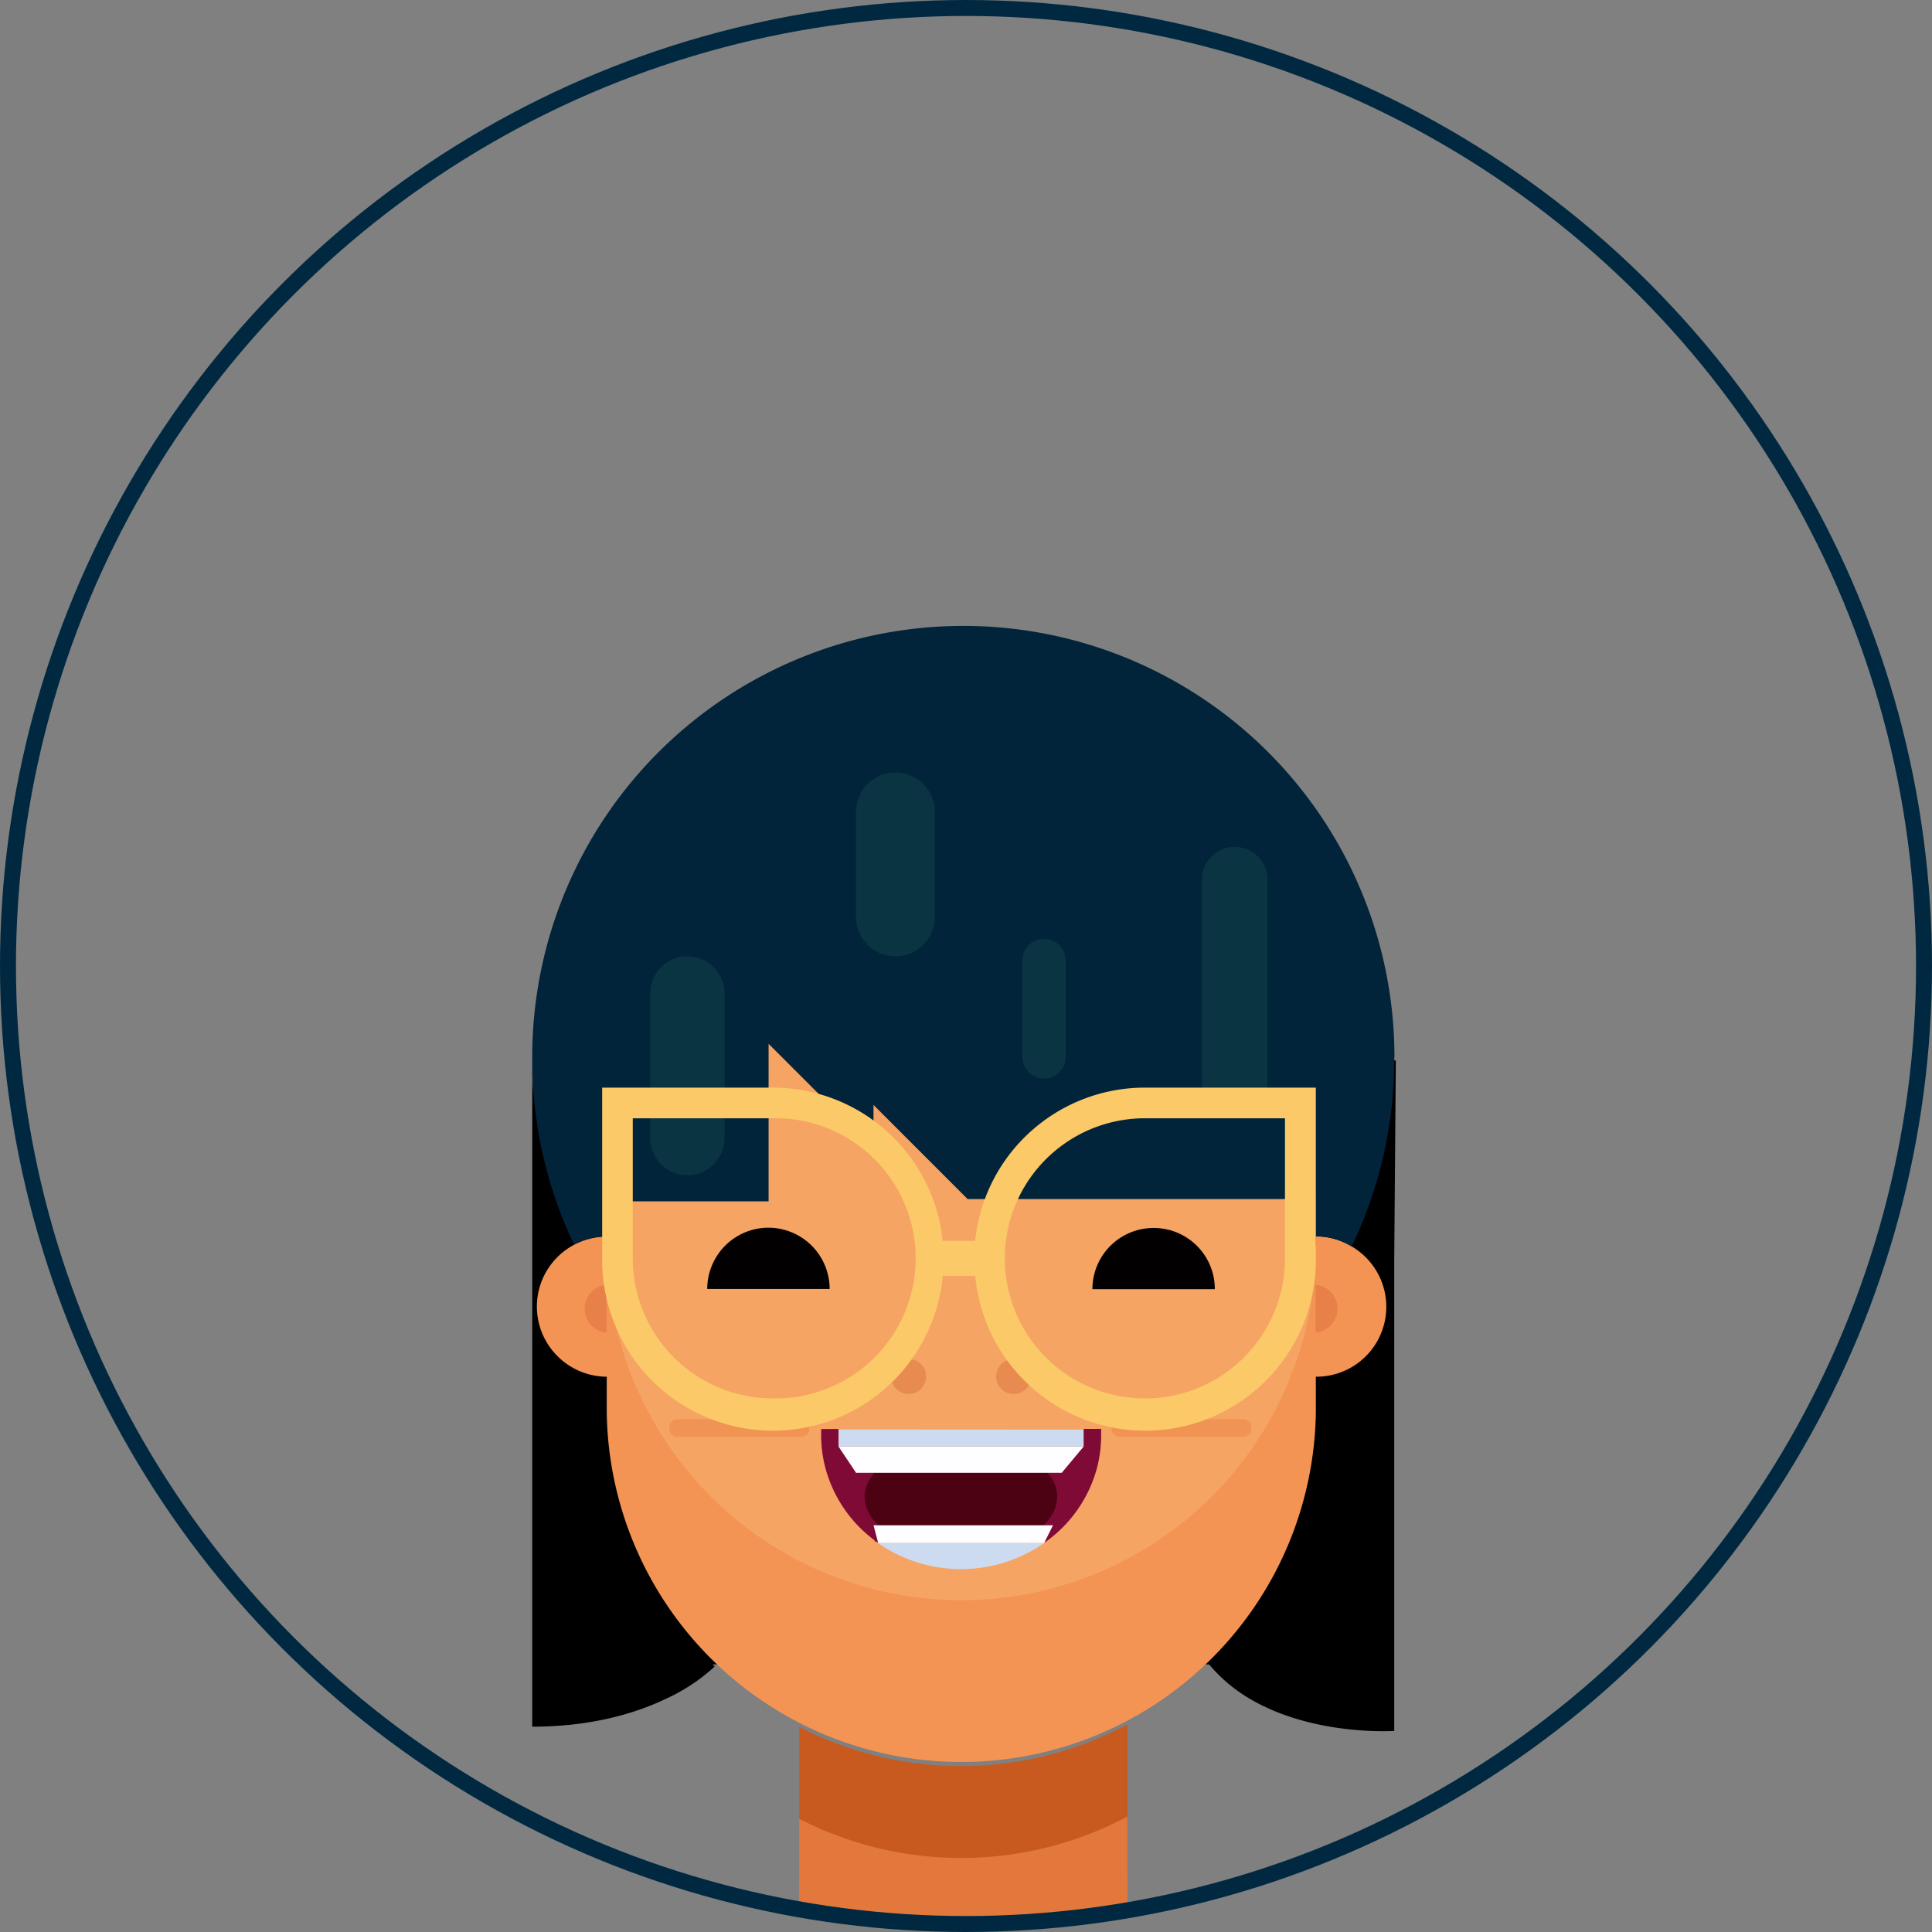 <svg xmlns="http://www.w3.org/2000/svg" xmlns:xlink="http://www.w3.org/1999/xlink" viewBox="0 0 363 363"><rect x="0" y="0" width="363" height="363" fill="#808080" stroke="none"/><defs><style>.cls-1,.cls-18{fill:none;}.cls-2{clip-path:url(#clip-path);}.cls-3{fill:#f39454;}.cls-4{fill:#f5a463;}.cls-5{fill:#01243a;}.cls-6{fill:#c85a1f;}.cls-7{fill:#0a3442;}.cls-8{fill:#e2783c;}.cls-9{fill:#e88049;}.cls-10{fill:#e88b50;}.cls-11{fill:#020001;}.cls-12{fill:#f19353;}.cls-13{fill:#fbc968;}.cls-14{fill:#7f0a36;}.cls-15{fill:#ccdbf0;}.cls-16{fill:#4c0213;}.cls-17{fill:#fefdff;}.cls-18{stroke:#002941;stroke-miterlimit:10;stroke-width:3px;}</style><clipPath id="clip-path"><circle class="cls-1" cx="181.12" cy="181.5" r="180"/></clipPath></defs><title>Asset 3</title><g id="Layer_2" data-name="Layer 2"><g id="Layer_2-2" data-name="Layer 2"><g class="cls-2"><path d="M262.26,199.23H262v0H100.25v6.4Q100,202.36,100,199V324.42c11.13,0,19.4-2.51,25-5.18a34.82,34.82,0,0,0,9.28-6.12l-.39-.4h93.33l-.05,0a29.68,29.68,0,0,0,8.6,7c11.82,6.48,26.19,5.5,26.19,5.5v-88.6Z"/><path class="cls-3" d="M254,234.21a13,13,0,0,0-6.77-1.9V234H114v-1.65a13.14,13.14,0,0,0-9,22.7,13.19,13.19,0,0,0,9,3.62v6.58a66.62,66.62,0,0,0,133.23,0v-6.58A13.14,13.14,0,0,0,254,234.21Z"/><path class="cls-4" d="M144.39,194.48H114V234a66.86,66.86,0,0,0,1.13,12.17c.21,1.16.46,2.31.73,3.45a66.08,66.08,0,0,0,2.57,8.27l.15.37a66.58,66.58,0,0,0,124.07,0c-.06-.17-.13-.33-.19-.5l.34.13a66.08,66.08,0,0,0,2.57-8.27c.15-.64.31-1.29.45-2A66.87,66.87,0,0,0,247.19,234V194.07h-32.4"/><path class="cls-5" d="M262,198.6a81,81,0,0,0-162,0V199a80.7,80.7,0,0,0,7.85,34.82,13.18,13.18,0,0,1,6.13-1.52v-6.58h30.43v-29.6l2.47,2.47,6,6,11.24,11.24v-8.23l8.69,8.69,9,9h65.38v7a13,13,0,0,1,6.77,1.9,80.63,80.63,0,0,0,8-35.2Z"/><path class="cls-6" d="M180.57,331.82a66.21,66.21,0,0,1-30.42-7.36v28a66.54,66.54,0,0,0,61.68-.42V324A66.35,66.35,0,0,1,180.57,331.82Z"/><path class="cls-7" d="M129.17,179.68a7,7,0,0,0-7,7v27.14a7,7,0,0,0,7,7,7.12,7.12,0,0,0,2-.3,7,7,0,0,0,4.67-4.67,7.1,7.1,0,0,0,.3-2V186.67A7,7,0,0,0,129.17,179.68Z"/><path class="cls-7" d="M168.24,145.14a7.4,7.4,0,0,0-7.4,7.4v19.74a7.4,7.4,0,1,0,14.8,0V152.54A7.4,7.4,0,0,0,168.24,145.14Z"/><path class="cls-7" d="M196.2,176.39a4.11,4.11,0,0,0-4.11,4.11v18.1a3.88,3.88,0,0,0,.15,1,4.07,4.07,0,0,0,7,1.65,4.05,4.05,0,0,0,1-2.68V180.5A4.11,4.11,0,0,0,196.2,176.39Z"/><path class="cls-7" d="M232,159.12a6.17,6.17,0,0,0-6.17,6.17v37.83a6.17,6.17,0,1,0,12.33,0V165.29A6.16,6.16,0,0,0,232,159.12Z"/><path class="cls-8" d="M150.15,341.73v19.7h61.68V341.31a66.62,66.62,0,0,1-61.68.42Z"/><path class="cls-9" d="M112.25,241.89a4.52,4.52,0,0,0,1.71,8.5v-9A4.53,4.53,0,0,0,112.25,241.89Z"/><path class="cls-9" d="M249.48,242.26a4.55,4.55,0,0,0-2.29-.88v9a4.52,4.52,0,0,0,2.29-8.13Z"/><circle class="cls-10" cx="170.71" cy="258.63" r="3.29"/><circle class="cls-10" cx="190.44" cy="258.63" r="3.29"/><path class="cls-11" d="M144.39,230.67a11.52,11.52,0,0,0-11.51,11.51h23a11.52,11.52,0,0,0-11.51-11.51Z"/><path class="cls-11" d="M224.81,234a11.51,11.51,0,0,0-19.56,8.22h23A11.45,11.45,0,0,0,224.81,234Z"/><rect class="cls-12" x="208.81" y="266.66" width="26.32" height="3.29" rx="1.51"/><rect class="cls-12" x="125.75" y="266.66" width="26.32" height="3.29" rx="1.51"/><path class="cls-13" d="M215.12,204.35a32.08,32.08,0,0,0-31.91,28.79h-6.09a32.09,32.09,0,0,0-31.91-28.79H113.14v32.08a32.07,32.07,0,0,0,64,3.29h6.09a32.07,32.07,0,0,0,64-3.29V204.35Zm-69.91,58.39a26.32,26.32,0,0,1-26.32-26.31V210.11h26.32a26.32,26.32,0,1,1,0,52.63Zm96.22-26.31a26.32,26.32,0,1,1-26.31-26.32h26.31Z"/><path class="cls-14" d="M154.62,268.5h-.33q0,.62,0,1.23a24,24,0,0,0,.77,6,25,25,0,0,0,9.24,13.66l.13.27h.24l.26.19H165l-.05-.19H196.3l-.1.19h.05a25.09,25.09,0,0,0,9.8-13.82,24,24,0,0,0,.84-6.33q0-.62,0-1.23h-.61"/><path class="cls-15" d="M196.2,289.88H164.9a27.34,27.34,0,0,0,31.35,0Z"/><path class="cls-16" d="M197.88,278.24a8.69,8.69,0,0,0-1.06-1.52H164.33a8.71,8.71,0,0,0-1,1.36,6.34,6.34,0,0,0-.88,3.17,7.38,7.38,0,0,0,2.64,5.34H196a7.38,7.38,0,0,0,2.64-5.34A6.32,6.32,0,0,0,197.88,278.24Z"/><polygon class="cls-15" points="157.55 268.5 157.55 271.79 173.48 271.79 187.67 271.79 203.6 271.79 203.6 268.5 157.55 268.5"/><polygon class="cls-17" points="196.03 286.59 165.12 286.59 164.13 286.59 164.99 289.88 170.76 289.88 190.39 289.88 196.2 289.88 197.84 286.59 196.03 286.59"/><polygon class="cls-17" points="187.67 271.79 173.48 271.79 157.55 271.79 160.84 276.72 164.33 276.72 196.82 276.72 199.49 276.72 203.6 271.79 187.67 271.79"/></g><circle class="cls-18" cx="181.5" cy="181.5" r="180"/></g></g></svg>